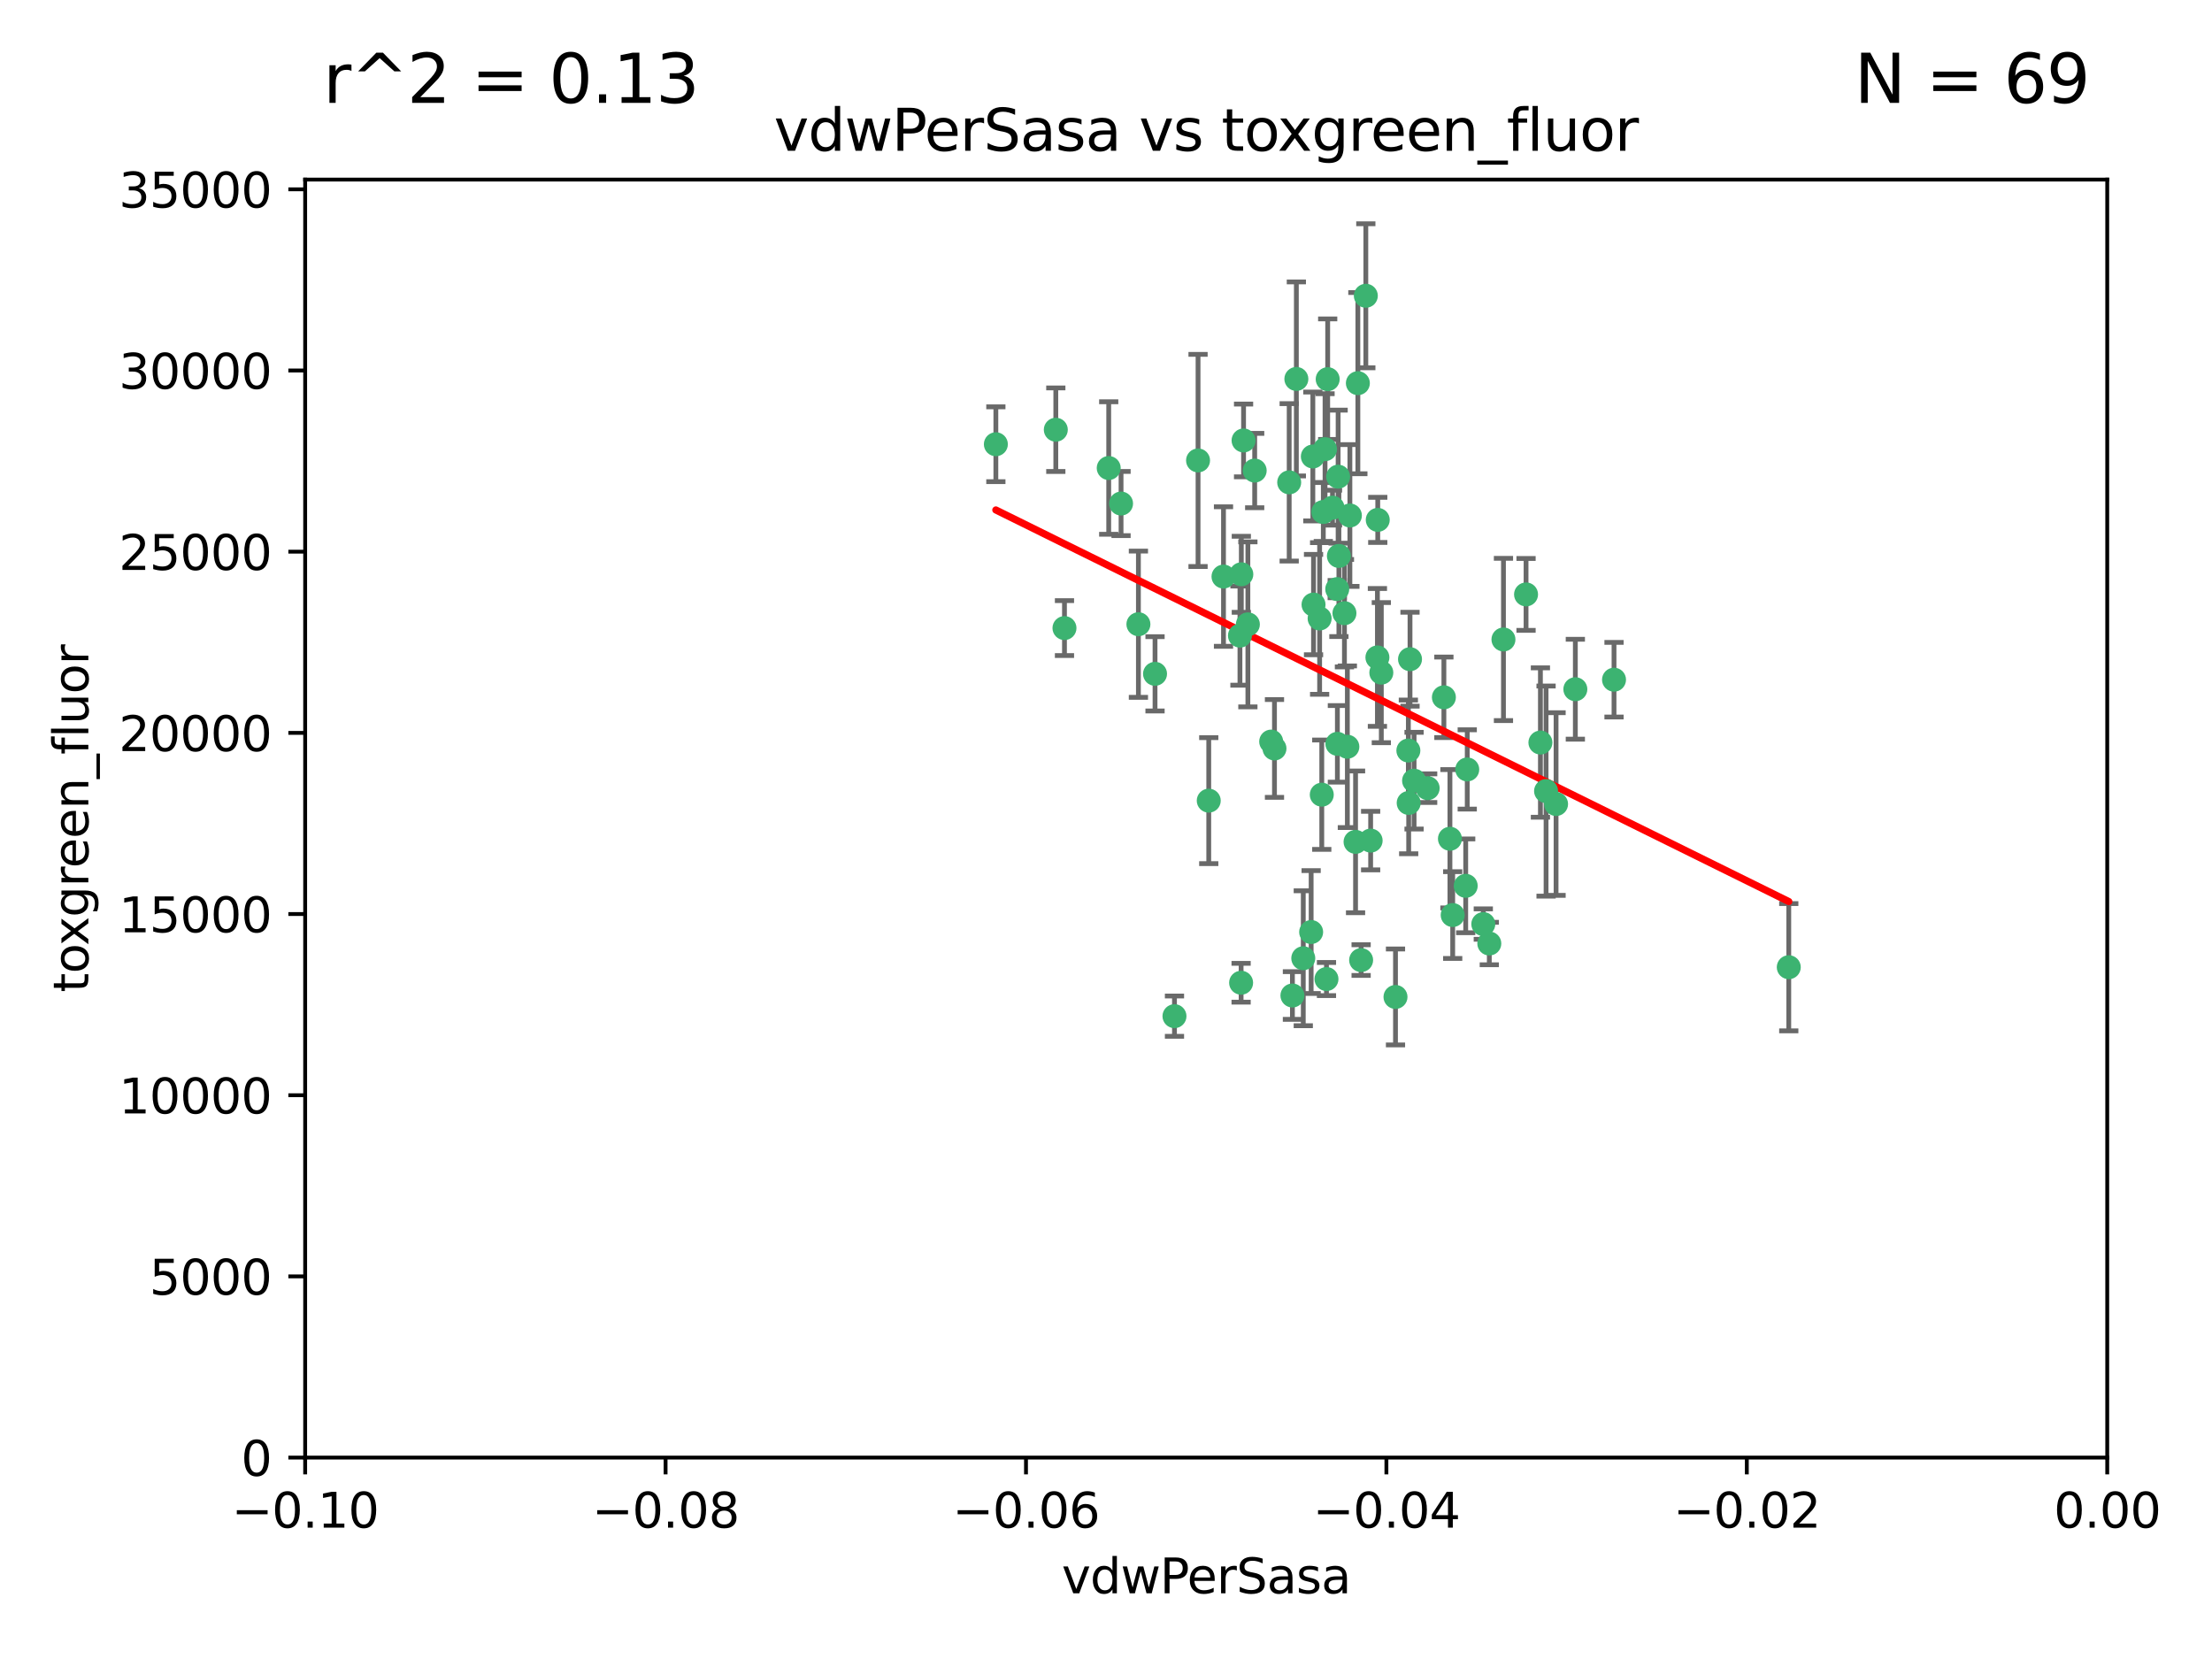 <?xml version="1.0" encoding="utf-8" standalone="no"?>
<!DOCTYPE svg PUBLIC "-//W3C//DTD SVG 1.1//EN"
  "http://www.w3.org/Graphics/SVG/1.1/DTD/svg11.dtd">
<svg xmlns:xlink="http://www.w3.org/1999/xlink" width="460.8pt" height="345.6pt" viewBox="0 0 460.8 345.6" xmlns="http://www.w3.org/2000/svg" version="1.1">
 <defs>
  <style type="text/css">*{stroke-linejoin: round; stroke-linecap: butt}</style>
 </defs>
 <g id="figure_1">
  <g id="patch_1">
   <path d="M 0 345.6 
L 460.8 345.6 
L 460.8 0 
L 0 0 
z
" style="fill: #ffffff"/>
  </g>
  <g id="axes_1">
   <g id="patch_2">
    <path d="M 63.571 303.64 
L 438.975 303.64 
L 438.975 37.411 
L 63.571 37.411 
z
" style="fill: #ffffff"/>
   </g>
   <g id="PathCollection_1">
    <defs>
     <path id="m17d1572100" d="M 0 1.118 
C 0.297 1.118 0.581 1 0.791 0.791 
C 1 0.581 1.118 0.297 1.118 0 
C 1.118 -0.297 1 -0.581 0.791 -0.791 
C 0.581 -1 0.297 -1.118 0 -1.118 
C -0.297 -1.118 -0.581 -1 -0.791 -0.791 
C -1 -0.581 -1.118 -0.297 -1.118 0 
C -1.118 0.297 -1 0.581 -0.791 0.791 
C -0.581 1 -0.297 1.118 0 1.118 
z
" style="stroke: #3cb371"/>
    </defs>
    <g clip-path="url(#pef2d3173df)">
     <use xlink:href="#m17d1572100" x="270.055" y="78.941" style="fill: #3cb371; stroke: #3cb371"/>
     <use xlink:href="#m17d1572100" x="261.374" y="98.026" style="fill: #3cb371; stroke: #3cb371"/>
     <use xlink:href="#m17d1572100" x="273.49" y="95.094" style="fill: #3cb371; stroke: #3cb371"/>
     <use xlink:href="#m17d1572100" x="286.941" y="136.954" style="fill: #3cb371; stroke: #3cb371"/>
     <use xlink:href="#m17d1572100" x="219.944" y="89.516" style="fill: #3cb371; stroke: #3cb371"/>
     <use xlink:href="#m17d1572100" x="249.576" y="95.918" style="fill: #3cb371; stroke: #3cb371"/>
     <use xlink:href="#m17d1572100" x="278.917" y="115.814" style="fill: #3cb371; stroke: #3cb371"/>
     <use xlink:href="#m17d1572100" x="274.902" y="128.839" style="fill: #3cb371; stroke: #3cb371"/>
     <use xlink:href="#m17d1572100" x="293.731" y="137.321" style="fill: #3cb371; stroke: #3cb371"/>
     <use xlink:href="#m17d1572100" x="268.562" y="100.483" style="fill: #3cb371; stroke: #3cb371"/>
     <use xlink:href="#m17d1572100" x="259.057" y="91.754" style="fill: #3cb371; stroke: #3cb371"/>
     <use xlink:href="#m17d1572100" x="273.633" y="125.947" style="fill: #3cb371; stroke: #3cb371"/>
     <use xlink:href="#m17d1572100" x="259.956" y="130.067" style="fill: #3cb371; stroke: #3cb371"/>
     <use xlink:href="#m17d1572100" x="264.81" y="154.483" style="fill: #3cb371; stroke: #3cb371"/>
     <use xlink:href="#m17d1572100" x="281.206" y="107.386" style="fill: #3cb371; stroke: #3cb371"/>
     <use xlink:href="#m17d1572100" x="275.671" y="106.653" style="fill: #3cb371; stroke: #3cb371"/>
     <use xlink:href="#m17d1572100" x="258.59" y="119.635" style="fill: #3cb371; stroke: #3cb371"/>
     <use xlink:href="#m17d1572100" x="282.869" y="79.819" style="fill: #3cb371; stroke: #3cb371"/>
     <use xlink:href="#m17d1572100" x="278.572" y="122.72" style="fill: #3cb371; stroke: #3cb371"/>
     <use xlink:href="#m17d1572100" x="276.328" y="203.953" style="fill: #3cb371; stroke: #3cb371"/>
     <use xlink:href="#m17d1572100" x="278.602" y="154.954" style="fill: #3cb371; stroke: #3cb371"/>
     <use xlink:href="#m17d1572100" x="233.536" y="104.896" style="fill: #3cb371; stroke: #3cb371"/>
     <use xlink:href="#m17d1572100" x="278.755" y="99.298" style="fill: #3cb371; stroke: #3cb371"/>
     <use xlink:href="#m17d1572100" x="293.388" y="156.348" style="fill: #3cb371; stroke: #3cb371"/>
     <use xlink:href="#m17d1572100" x="277.586" y="105.756" style="fill: #3cb371; stroke: #3cb371"/>
     <use xlink:href="#m17d1572100" x="230.966" y="97.498" style="fill: #3cb371; stroke: #3cb371"/>
     <use xlink:href="#m17d1572100" x="207.456" y="92.545" style="fill: #3cb371; stroke: #3cb371"/>
     <use xlink:href="#m17d1572100" x="275.349" y="165.548" style="fill: #3cb371; stroke: #3cb371"/>
     <use xlink:href="#m17d1572100" x="254.878" y="120.108" style="fill: #3cb371; stroke: #3cb371"/>
     <use xlink:href="#m17d1572100" x="244.665" y="211.686" style="fill: #3cb371; stroke: #3cb371"/>
     <use xlink:href="#m17d1572100" x="287.011" y="108.301" style="fill: #3cb371; stroke: #3cb371"/>
     <use xlink:href="#m17d1572100" x="237.152" y="130.038" style="fill: #3cb371; stroke: #3cb371"/>
     <use xlink:href="#m17d1572100" x="283.547" y="200.005" style="fill: #3cb371; stroke: #3cb371"/>
     <use xlink:href="#m17d1572100" x="276.581" y="78.988" style="fill: #3cb371; stroke: #3cb371"/>
     <use xlink:href="#m17d1572100" x="221.75" y="130.84" style="fill: #3cb371; stroke: #3cb371"/>
     <use xlink:href="#m17d1572100" x="265.497" y="155.918" style="fill: #3cb371; stroke: #3cb371"/>
     <use xlink:href="#m17d1572100" x="269.235" y="207.381" style="fill: #3cb371; stroke: #3cb371"/>
     <use xlink:href="#m17d1572100" x="271.497" y="199.62" style="fill: #3cb371; stroke: #3cb371"/>
     <use xlink:href="#m17d1572100" x="282.387" y="175.376" style="fill: #3cb371; stroke: #3cb371"/>
     <use xlink:href="#m17d1572100" x="240.614" y="140.37" style="fill: #3cb371; stroke: #3cb371"/>
     <use xlink:href="#m17d1572100" x="276.03" y="93.572" style="fill: #3cb371; stroke: #3cb371"/>
     <use xlink:href="#m17d1572100" x="280.072" y="127.738" style="fill: #3cb371; stroke: #3cb371"/>
     <use xlink:href="#m17d1572100" x="293.454" y="167.27" style="fill: #3cb371; stroke: #3cb371"/>
     <use xlink:href="#m17d1572100" x="300.789" y="145.262" style="fill: #3cb371; stroke: #3cb371"/>
     <use xlink:href="#m17d1572100" x="287.754" y="140.122" style="fill: #3cb371; stroke: #3cb371"/>
     <use xlink:href="#m17d1572100" x="284.527" y="61.614" style="fill: #3cb371; stroke: #3cb371"/>
     <use xlink:href="#m17d1572100" x="302.623" y="190.622" style="fill: #3cb371; stroke: #3cb371"/>
     <use xlink:href="#m17d1572100" x="258.305" y="132.411" style="fill: #3cb371; stroke: #3cb371"/>
     <use xlink:href="#m17d1572100" x="251.805" y="166.79" style="fill: #3cb371; stroke: #3cb371"/>
     <use xlink:href="#m17d1572100" x="258.546" y="204.723" style="fill: #3cb371; stroke: #3cb371"/>
     <use xlink:href="#m17d1572100" x="297.408" y="164.19" style="fill: #3cb371; stroke: #3cb371"/>
     <use xlink:href="#m17d1572100" x="280.68" y="155.561" style="fill: #3cb371; stroke: #3cb371"/>
     <use xlink:href="#m17d1572100" x="290.707" y="207.684" style="fill: #3cb371; stroke: #3cb371"/>
     <use xlink:href="#m17d1572100" x="313.198" y="133.213" style="fill: #3cb371; stroke: #3cb371"/>
     <use xlink:href="#m17d1572100" x="305.654" y="160.289" style="fill: #3cb371; stroke: #3cb371"/>
     <use xlink:href="#m17d1572100" x="310.249" y="196.552" style="fill: #3cb371; stroke: #3cb371"/>
     <use xlink:href="#m17d1572100" x="302.048" y="174.728" style="fill: #3cb371; stroke: #3cb371"/>
     <use xlink:href="#m17d1572100" x="336.23" y="141.593" style="fill: #3cb371; stroke: #3cb371"/>
     <use xlink:href="#m17d1572100" x="285.529" y="175.112" style="fill: #3cb371; stroke: #3cb371"/>
     <use xlink:href="#m17d1572100" x="273.135" y="194.16" style="fill: #3cb371; stroke: #3cb371"/>
     <use xlink:href="#m17d1572100" x="320.897" y="154.686" style="fill: #3cb371; stroke: #3cb371"/>
     <use xlink:href="#m17d1572100" x="308.999" y="192.502" style="fill: #3cb371; stroke: #3cb371"/>
     <use xlink:href="#m17d1572100" x="322.074" y="164.794" style="fill: #3cb371; stroke: #3cb371"/>
     <use xlink:href="#m17d1572100" x="328.173" y="143.576" style="fill: #3cb371; stroke: #3cb371"/>
     <use xlink:href="#m17d1572100" x="294.577" y="162.629" style="fill: #3cb371; stroke: #3cb371"/>
     <use xlink:href="#m17d1572100" x="324.157" y="167.495" style="fill: #3cb371; stroke: #3cb371"/>
     <use xlink:href="#m17d1572100" x="317.903" y="123.828" style="fill: #3cb371; stroke: #3cb371"/>
     <use xlink:href="#m17d1572100" x="372.634" y="201.488" style="fill: #3cb371; stroke: #3cb371"/>
     <use xlink:href="#m17d1572100" x="305.333" y="184.534" style="fill: #3cb371; stroke: #3cb371"/>
    </g>
   </g>
   <g id="matplotlib.axis_1">
    <g id="xtick_1">
     <g id="line2d_1">
      <defs>
       <path id="m7f2447226c" d="M 0 0 
L 0 3.5 
" style="stroke: #000000; stroke-width: 0.8"/>
      </defs>
      <g>
       <use xlink:href="#m7f2447226c" x="63.571" y="303.64" style="stroke: #000000; stroke-width: 0.8"/>
      </g>
     </g>
     <g id="text_1">
      <!-- −0.10 -->
      <g transform="translate(48.249 318.238)scale(0.1 -0.1)">
       <defs>
        <path id="DejaVuSans-2212" d="M 678 2272 
L 4684 2272 
L 4684 1741 
L 678 1741 
L 678 2272 
z
" transform="scale(0.016)"/>
        <path id="DejaVuSans-30" d="M 2034 4250 
Q 1547 4250 1301 3770 
Q 1056 3291 1056 2328 
Q 1056 1369 1301 889 
Q 1547 409 2034 409 
Q 2525 409 2770 889 
Q 3016 1369 3016 2328 
Q 3016 3291 2770 3770 
Q 2525 4250 2034 4250 
z
M 2034 4750 
Q 2819 4750 3233 4129 
Q 3647 3509 3647 2328 
Q 3647 1150 3233 529 
Q 2819 -91 2034 -91 
Q 1250 -91 836 529 
Q 422 1150 422 2328 
Q 422 3509 836 4129 
Q 1250 4750 2034 4750 
z
" transform="scale(0.016)"/>
        <path id="DejaVuSans-2e" d="M 684 794 
L 1344 794 
L 1344 0 
L 684 0 
L 684 794 
z
" transform="scale(0.016)"/>
        <path id="DejaVuSans-31" d="M 794 531 
L 1825 531 
L 1825 4091 
L 703 3866 
L 703 4441 
L 1819 4666 
L 2450 4666 
L 2450 531 
L 3481 531 
L 3481 0 
L 794 0 
L 794 531 
z
" transform="scale(0.016)"/>
       </defs>
       <use xlink:href="#DejaVuSans-2212"/>
       <use xlink:href="#DejaVuSans-30" x="83.789"/>
       <use xlink:href="#DejaVuSans-2e" x="147.412"/>
       <use xlink:href="#DejaVuSans-31" x="179.199"/>
       <use xlink:href="#DejaVuSans-30" x="242.822"/>
      </g>
     </g>
    </g>
    <g id="xtick_2">
     <g id="line2d_2">
      <g>
       <use xlink:href="#m7f2447226c" x="138.652" y="303.64" style="stroke: #000000; stroke-width: 0.8"/>
      </g>
     </g>
     <g id="text_2">
      <!-- −0.08 -->
      <g transform="translate(123.329 318.238)scale(0.1 -0.1)">
       <defs>
        <path id="DejaVuSans-38" d="M 2034 2216 
Q 1584 2216 1326 1975 
Q 1069 1734 1069 1313 
Q 1069 891 1326 650 
Q 1584 409 2034 409 
Q 2484 409 2743 651 
Q 3003 894 3003 1313 
Q 3003 1734 2745 1975 
Q 2488 2216 2034 2216 
z
M 1403 2484 
Q 997 2584 770 2862 
Q 544 3141 544 3541 
Q 544 4100 942 4425 
Q 1341 4750 2034 4750 
Q 2731 4750 3128 4425 
Q 3525 4100 3525 3541 
Q 3525 3141 3298 2862 
Q 3072 2584 2669 2484 
Q 3125 2378 3379 2068 
Q 3634 1759 3634 1313 
Q 3634 634 3220 271 
Q 2806 -91 2034 -91 
Q 1263 -91 848 271 
Q 434 634 434 1313 
Q 434 1759 690 2068 
Q 947 2378 1403 2484 
z
M 1172 3481 
Q 1172 3119 1398 2916 
Q 1625 2713 2034 2713 
Q 2441 2713 2670 2916 
Q 2900 3119 2900 3481 
Q 2900 3844 2670 4047 
Q 2441 4250 2034 4250 
Q 1625 4250 1398 4047 
Q 1172 3844 1172 3481 
z
" transform="scale(0.016)"/>
       </defs>
       <use xlink:href="#DejaVuSans-2212"/>
       <use xlink:href="#DejaVuSans-30" x="83.789"/>
       <use xlink:href="#DejaVuSans-2e" x="147.412"/>
       <use xlink:href="#DejaVuSans-30" x="179.199"/>
       <use xlink:href="#DejaVuSans-38" x="242.822"/>
      </g>
     </g>
    </g>
    <g id="xtick_3">
     <g id="line2d_3">
      <g>
       <use xlink:href="#m7f2447226c" x="213.733" y="303.64" style="stroke: #000000; stroke-width: 0.8"/>
      </g>
     </g>
     <g id="text_3">
      <!-- −0.06 -->
      <g transform="translate(198.41 318.238)scale(0.1 -0.1)">
       <defs>
        <path id="DejaVuSans-36" d="M 2113 2584 
Q 1688 2584 1439 2293 
Q 1191 2003 1191 1497 
Q 1191 994 1439 701 
Q 1688 409 2113 409 
Q 2538 409 2786 701 
Q 3034 994 3034 1497 
Q 3034 2003 2786 2293 
Q 2538 2584 2113 2584 
z
M 3366 4563 
L 3366 3988 
Q 3128 4100 2886 4159 
Q 2644 4219 2406 4219 
Q 1781 4219 1451 3797 
Q 1122 3375 1075 2522 
Q 1259 2794 1537 2939 
Q 1816 3084 2150 3084 
Q 2853 3084 3261 2657 
Q 3669 2231 3669 1497 
Q 3669 778 3244 343 
Q 2819 -91 2113 -91 
Q 1303 -91 875 529 
Q 447 1150 447 2328 
Q 447 3434 972 4092 
Q 1497 4750 2381 4750 
Q 2619 4750 2861 4703 
Q 3103 4656 3366 4563 
z
" transform="scale(0.016)"/>
       </defs>
       <use xlink:href="#DejaVuSans-2212"/>
       <use xlink:href="#DejaVuSans-30" x="83.789"/>
       <use xlink:href="#DejaVuSans-2e" x="147.412"/>
       <use xlink:href="#DejaVuSans-30" x="179.199"/>
       <use xlink:href="#DejaVuSans-36" x="242.822"/>
      </g>
     </g>
    </g>
    <g id="xtick_4">
     <g id="line2d_4">
      <g>
       <use xlink:href="#m7f2447226c" x="288.813" y="303.64" style="stroke: #000000; stroke-width: 0.8"/>
      </g>
     </g>
     <g id="text_4">
      <!-- −0.04 -->
      <g transform="translate(273.491 318.238)scale(0.1 -0.1)">
       <defs>
        <path id="DejaVuSans-34" d="M 2419 4116 
L 825 1625 
L 2419 1625 
L 2419 4116 
z
M 2253 4666 
L 3047 4666 
L 3047 1625 
L 3713 1625 
L 3713 1100 
L 3047 1100 
L 3047 0 
L 2419 0 
L 2419 1100 
L 313 1100 
L 313 1709 
L 2253 4666 
z
" transform="scale(0.016)"/>
       </defs>
       <use xlink:href="#DejaVuSans-2212"/>
       <use xlink:href="#DejaVuSans-30" x="83.789"/>
       <use xlink:href="#DejaVuSans-2e" x="147.412"/>
       <use xlink:href="#DejaVuSans-30" x="179.199"/>
       <use xlink:href="#DejaVuSans-34" x="242.822"/>
      </g>
     </g>
    </g>
    <g id="xtick_5">
     <g id="line2d_5">
      <g>
       <use xlink:href="#m7f2447226c" x="363.894" y="303.64" style="stroke: #000000; stroke-width: 0.8"/>
      </g>
     </g>
     <g id="text_5">
      <!-- −0.02 -->
      <g transform="translate(348.572 318.238)scale(0.1 -0.1)">
       <defs>
        <path id="DejaVuSans-32" d="M 1228 531 
L 3431 531 
L 3431 0 
L 469 0 
L 469 531 
Q 828 903 1448 1529 
Q 2069 2156 2228 2338 
Q 2531 2678 2651 2914 
Q 2772 3150 2772 3378 
Q 2772 3750 2511 3984 
Q 2250 4219 1831 4219 
Q 1534 4219 1204 4116 
Q 875 4013 500 3803 
L 500 4441 
Q 881 4594 1212 4672 
Q 1544 4750 1819 4750 
Q 2544 4750 2975 4387 
Q 3406 4025 3406 3419 
Q 3406 3131 3298 2873 
Q 3191 2616 2906 2266 
Q 2828 2175 2409 1742 
Q 1991 1309 1228 531 
z
" transform="scale(0.016)"/>
       </defs>
       <use xlink:href="#DejaVuSans-2212"/>
       <use xlink:href="#DejaVuSans-30" x="83.789"/>
       <use xlink:href="#DejaVuSans-2e" x="147.412"/>
       <use xlink:href="#DejaVuSans-30" x="179.199"/>
       <use xlink:href="#DejaVuSans-32" x="242.822"/>
      </g>
     </g>
    </g>
    <g id="xtick_6">
     <g id="line2d_6">
      <g>
       <use xlink:href="#m7f2447226c" x="438.975" y="303.64" style="stroke: #000000; stroke-width: 0.8"/>
      </g>
     </g>
     <g id="text_6">
      <!-- 0.00 -->
      <g transform="translate(427.842 318.238)scale(0.1 -0.1)">
       <use xlink:href="#DejaVuSans-30"/>
       <use xlink:href="#DejaVuSans-2e" x="63.623"/>
       <use xlink:href="#DejaVuSans-30" x="95.41"/>
       <use xlink:href="#DejaVuSans-30" x="159.033"/>
      </g>
     </g>
    </g>
    <g id="text_7">
     <!-- vdwPerSasa -->
     <g transform="translate(221.178 331.917)scale(0.1 -0.1)">
      <defs>
       <path id="DejaVuSans-76" d="M 191 3500 
L 800 3500 
L 1894 563 
L 2988 3500 
L 3597 3500 
L 2284 0 
L 1503 0 
L 191 3500 
z
" transform="scale(0.016)"/>
       <path id="DejaVuSans-64" d="M 2906 2969 
L 2906 4863 
L 3481 4863 
L 3481 0 
L 2906 0 
L 2906 525 
Q 2725 213 2448 61 
Q 2172 -91 1784 -91 
Q 1150 -91 751 415 
Q 353 922 353 1747 
Q 353 2572 751 3078 
Q 1150 3584 1784 3584 
Q 2172 3584 2448 3432 
Q 2725 3281 2906 2969 
z
M 947 1747 
Q 947 1113 1208 752 
Q 1469 391 1925 391 
Q 2381 391 2643 752 
Q 2906 1113 2906 1747 
Q 2906 2381 2643 2742 
Q 2381 3103 1925 3103 
Q 1469 3103 1208 2742 
Q 947 2381 947 1747 
z
" transform="scale(0.016)"/>
       <path id="DejaVuSans-77" d="M 269 3500 
L 844 3500 
L 1563 769 
L 2278 3500 
L 2956 3500 
L 3675 769 
L 4391 3500 
L 4966 3500 
L 4050 0 
L 3372 0 
L 2619 2869 
L 1863 0 
L 1184 0 
L 269 3500 
z
" transform="scale(0.016)"/>
       <path id="DejaVuSans-50" d="M 1259 4147 
L 1259 2394 
L 2053 2394 
Q 2494 2394 2734 2622 
Q 2975 2850 2975 3272 
Q 2975 3691 2734 3919 
Q 2494 4147 2053 4147 
L 1259 4147 
z
M 628 4666 
L 2053 4666 
Q 2838 4666 3239 4311 
Q 3641 3956 3641 3272 
Q 3641 2581 3239 2228 
Q 2838 1875 2053 1875 
L 1259 1875 
L 1259 0 
L 628 0 
L 628 4666 
z
" transform="scale(0.016)"/>
       <path id="DejaVuSans-65" d="M 3597 1894 
L 3597 1613 
L 953 1613 
Q 991 1019 1311 708 
Q 1631 397 2203 397 
Q 2534 397 2845 478 
Q 3156 559 3463 722 
L 3463 178 
Q 3153 47 2828 -22 
Q 2503 -91 2169 -91 
Q 1331 -91 842 396 
Q 353 884 353 1716 
Q 353 2575 817 3079 
Q 1281 3584 2069 3584 
Q 2775 3584 3186 3129 
Q 3597 2675 3597 1894 
z
M 3022 2063 
Q 3016 2534 2758 2815 
Q 2500 3097 2075 3097 
Q 1594 3097 1305 2825 
Q 1016 2553 972 2059 
L 3022 2063 
z
" transform="scale(0.016)"/>
       <path id="DejaVuSans-72" d="M 2631 2963 
Q 2534 3019 2420 3045 
Q 2306 3072 2169 3072 
Q 1681 3072 1420 2755 
Q 1159 2438 1159 1844 
L 1159 0 
L 581 0 
L 581 3500 
L 1159 3500 
L 1159 2956 
Q 1341 3275 1631 3429 
Q 1922 3584 2338 3584 
Q 2397 3584 2469 3576 
Q 2541 3569 2628 3553 
L 2631 2963 
z
" transform="scale(0.016)"/>
       <path id="DejaVuSans-53" d="M 3425 4513 
L 3425 3897 
Q 3066 4069 2747 4153 
Q 2428 4238 2131 4238 
Q 1616 4238 1336 4038 
Q 1056 3838 1056 3469 
Q 1056 3159 1242 3001 
Q 1428 2844 1947 2747 
L 2328 2669 
Q 3034 2534 3370 2195 
Q 3706 1856 3706 1288 
Q 3706 609 3251 259 
Q 2797 -91 1919 -91 
Q 1588 -91 1214 -16 
Q 841 59 441 206 
L 441 856 
Q 825 641 1194 531 
Q 1563 422 1919 422 
Q 2459 422 2753 634 
Q 3047 847 3047 1241 
Q 3047 1584 2836 1778 
Q 2625 1972 2144 2069 
L 1759 2144 
Q 1053 2284 737 2584 
Q 422 2884 422 3419 
Q 422 4038 858 4394 
Q 1294 4750 2059 4750 
Q 2388 4750 2728 4690 
Q 3069 4631 3425 4513 
z
" transform="scale(0.016)"/>
       <path id="DejaVuSans-61" d="M 2194 1759 
Q 1497 1759 1228 1600 
Q 959 1441 959 1056 
Q 959 750 1161 570 
Q 1363 391 1709 391 
Q 2188 391 2477 730 
Q 2766 1069 2766 1631 
L 2766 1759 
L 2194 1759 
z
M 3341 1997 
L 3341 0 
L 2766 0 
L 2766 531 
Q 2569 213 2275 61 
Q 1981 -91 1556 -91 
Q 1019 -91 701 211 
Q 384 513 384 1019 
Q 384 1609 779 1909 
Q 1175 2209 1959 2209 
L 2766 2209 
L 2766 2266 
Q 2766 2663 2505 2880 
Q 2244 3097 1772 3097 
Q 1472 3097 1187 3025 
Q 903 2953 641 2809 
L 641 3341 
Q 956 3463 1253 3523 
Q 1550 3584 1831 3584 
Q 2591 3584 2966 3190 
Q 3341 2797 3341 1997 
z
" transform="scale(0.016)"/>
       <path id="DejaVuSans-73" d="M 2834 3397 
L 2834 2853 
Q 2591 2978 2328 3040 
Q 2066 3103 1784 3103 
Q 1356 3103 1142 2972 
Q 928 2841 928 2578 
Q 928 2378 1081 2264 
Q 1234 2150 1697 2047 
L 1894 2003 
Q 2506 1872 2764 1633 
Q 3022 1394 3022 966 
Q 3022 478 2636 193 
Q 2250 -91 1575 -91 
Q 1294 -91 989 -36 
Q 684 19 347 128 
L 347 722 
Q 666 556 975 473 
Q 1284 391 1588 391 
Q 1994 391 2212 530 
Q 2431 669 2431 922 
Q 2431 1156 2273 1281 
Q 2116 1406 1581 1522 
L 1381 1569 
Q 847 1681 609 1914 
Q 372 2147 372 2553 
Q 372 3047 722 3315 
Q 1072 3584 1716 3584 
Q 2034 3584 2315 3537 
Q 2597 3491 2834 3397 
z
" transform="scale(0.016)"/>
      </defs>
      <use xlink:href="#DejaVuSans-76"/>
      <use xlink:href="#DejaVuSans-64" x="59.18"/>
      <use xlink:href="#DejaVuSans-77" x="122.656"/>
      <use xlink:href="#DejaVuSans-50" x="204.443"/>
      <use xlink:href="#DejaVuSans-65" x="261.121"/>
      <use xlink:href="#DejaVuSans-72" x="322.645"/>
      <use xlink:href="#DejaVuSans-53" x="363.758"/>
      <use xlink:href="#DejaVuSans-61" x="427.234"/>
      <use xlink:href="#DejaVuSans-73" x="488.514"/>
      <use xlink:href="#DejaVuSans-61" x="540.613"/>
     </g>
    </g>
   </g>
   <g id="matplotlib.axis_2">
    <g id="ytick_1">
     <g id="line2d_7">
      <defs>
       <path id="m1dfcc7ad7f" d="M 0 0 
L -3.5 0 
" style="stroke: #000000; stroke-width: 0.8"/>
      </defs>
      <g>
       <use xlink:href="#m1dfcc7ad7f" x="63.571" y="303.64" style="stroke: #000000; stroke-width: 0.8"/>
      </g>
     </g>
     <g id="text_8">
      <!-- 0 -->
      <g transform="translate(50.209 307.439)scale(0.1 -0.1)">
       <use xlink:href="#DejaVuSans-30"/>
      </g>
     </g>
    </g>
    <g id="ytick_2">
     <g id="line2d_8">
      <g>
       <use xlink:href="#m1dfcc7ad7f" x="63.571" y="265.897" style="stroke: #000000; stroke-width: 0.8"/>
      </g>
     </g>
     <g id="text_9">
      <!-- 5000 -->
      <g transform="translate(31.121 269.696)scale(0.1 -0.1)">
       <defs>
        <path id="DejaVuSans-35" d="M 691 4666 
L 3169 4666 
L 3169 4134 
L 1269 4134 
L 1269 2991 
Q 1406 3038 1543 3061 
Q 1681 3084 1819 3084 
Q 2600 3084 3056 2656 
Q 3513 2228 3513 1497 
Q 3513 744 3044 326 
Q 2575 -91 1722 -91 
Q 1428 -91 1123 -41 
Q 819 9 494 109 
L 494 744 
Q 775 591 1075 516 
Q 1375 441 1709 441 
Q 2250 441 2565 725 
Q 2881 1009 2881 1497 
Q 2881 1984 2565 2268 
Q 2250 2553 1709 2553 
Q 1456 2553 1204 2497 
Q 953 2441 691 2322 
L 691 4666 
z
" transform="scale(0.016)"/>
       </defs>
       <use xlink:href="#DejaVuSans-35"/>
       <use xlink:href="#DejaVuSans-30" x="63.623"/>
       <use xlink:href="#DejaVuSans-30" x="127.246"/>
       <use xlink:href="#DejaVuSans-30" x="190.869"/>
      </g>
     </g>
    </g>
    <g id="ytick_3">
     <g id="line2d_9">
      <g>
       <use xlink:href="#m1dfcc7ad7f" x="63.571" y="228.154" style="stroke: #000000; stroke-width: 0.8"/>
      </g>
     </g>
     <g id="text_10">
      <!-- 10000 -->
      <g transform="translate(24.759 231.953)scale(0.1 -0.1)">
       <use xlink:href="#DejaVuSans-31"/>
       <use xlink:href="#DejaVuSans-30" x="63.623"/>
       <use xlink:href="#DejaVuSans-30" x="127.246"/>
       <use xlink:href="#DejaVuSans-30" x="190.869"/>
       <use xlink:href="#DejaVuSans-30" x="254.492"/>
      </g>
     </g>
    </g>
    <g id="ytick_4">
     <g id="line2d_10">
      <g>
       <use xlink:href="#m1dfcc7ad7f" x="63.571" y="190.411" style="stroke: #000000; stroke-width: 0.8"/>
      </g>
     </g>
     <g id="text_11">
      <!-- 15000 -->
      <g transform="translate(24.759 194.21)scale(0.1 -0.1)">
       <use xlink:href="#DejaVuSans-31"/>
       <use xlink:href="#DejaVuSans-35" x="63.623"/>
       <use xlink:href="#DejaVuSans-30" x="127.246"/>
       <use xlink:href="#DejaVuSans-30" x="190.869"/>
       <use xlink:href="#DejaVuSans-30" x="254.492"/>
      </g>
     </g>
    </g>
    <g id="ytick_5">
     <g id="line2d_11">
      <g>
       <use xlink:href="#m1dfcc7ad7f" x="63.571" y="152.668" style="stroke: #000000; stroke-width: 0.8"/>
      </g>
     </g>
     <g id="text_12">
      <!-- 20000 -->
      <g transform="translate(24.759 156.467)scale(0.1 -0.1)">
       <use xlink:href="#DejaVuSans-32"/>
       <use xlink:href="#DejaVuSans-30" x="63.623"/>
       <use xlink:href="#DejaVuSans-30" x="127.246"/>
       <use xlink:href="#DejaVuSans-30" x="190.869"/>
       <use xlink:href="#DejaVuSans-30" x="254.492"/>
      </g>
     </g>
    </g>
    <g id="ytick_6">
     <g id="line2d_12">
      <g>
       <use xlink:href="#m1dfcc7ad7f" x="63.571" y="114.925" style="stroke: #000000; stroke-width: 0.8"/>
      </g>
     </g>
     <g id="text_13">
      <!-- 25000 -->
      <g transform="translate(24.759 118.724)scale(0.1 -0.1)">
       <use xlink:href="#DejaVuSans-32"/>
       <use xlink:href="#DejaVuSans-35" x="63.623"/>
       <use xlink:href="#DejaVuSans-30" x="127.246"/>
       <use xlink:href="#DejaVuSans-30" x="190.869"/>
       <use xlink:href="#DejaVuSans-30" x="254.492"/>
      </g>
     </g>
    </g>
    <g id="ytick_7">
     <g id="line2d_13">
      <g>
       <use xlink:href="#m1dfcc7ad7f" x="63.571" y="77.181" style="stroke: #000000; stroke-width: 0.8"/>
      </g>
     </g>
     <g id="text_14">
      <!-- 30000 -->
      <g transform="translate(24.759 80.981)scale(0.1 -0.1)">
       <defs>
        <path id="DejaVuSans-33" d="M 2597 2516 
Q 3050 2419 3304 2112 
Q 3559 1806 3559 1356 
Q 3559 666 3084 287 
Q 2609 -91 1734 -91 
Q 1441 -91 1130 -33 
Q 819 25 488 141 
L 488 750 
Q 750 597 1062 519 
Q 1375 441 1716 441 
Q 2309 441 2620 675 
Q 2931 909 2931 1356 
Q 2931 1769 2642 2001 
Q 2353 2234 1838 2234 
L 1294 2234 
L 1294 2753 
L 1863 2753 
Q 2328 2753 2575 2939 
Q 2822 3125 2822 3475 
Q 2822 3834 2567 4026 
Q 2313 4219 1838 4219 
Q 1578 4219 1281 4162 
Q 984 4106 628 3988 
L 628 4550 
Q 988 4650 1302 4700 
Q 1616 4750 1894 4750 
Q 2613 4750 3031 4423 
Q 3450 4097 3450 3541 
Q 3450 3153 3228 2886 
Q 3006 2619 2597 2516 
z
" transform="scale(0.016)"/>
       </defs>
       <use xlink:href="#DejaVuSans-33"/>
       <use xlink:href="#DejaVuSans-30" x="63.623"/>
       <use xlink:href="#DejaVuSans-30" x="127.246"/>
       <use xlink:href="#DejaVuSans-30" x="190.869"/>
       <use xlink:href="#DejaVuSans-30" x="254.492"/>
      </g>
     </g>
    </g>
    <g id="ytick_8">
     <g id="line2d_14">
      <g>
       <use xlink:href="#m1dfcc7ad7f" x="63.571" y="39.438" style="stroke: #000000; stroke-width: 0.8"/>
      </g>
     </g>
     <g id="text_15">
      <!-- 35000 -->
      <g transform="translate(24.759 43.238)scale(0.1 -0.1)">
       <use xlink:href="#DejaVuSans-33"/>
       <use xlink:href="#DejaVuSans-35" x="63.623"/>
       <use xlink:href="#DejaVuSans-30" x="127.246"/>
       <use xlink:href="#DejaVuSans-30" x="190.869"/>
       <use xlink:href="#DejaVuSans-30" x="254.492"/>
      </g>
     </g>
    </g>
    <g id="text_16">
     <!-- toxgreen_fluor -->
     <g transform="translate(18.401 206.72)rotate(-90)scale(0.1 -0.1)">
      <defs>
       <path id="DejaVuSans-74" d="M 1172 4494 
L 1172 3500 
L 2356 3500 
L 2356 3053 
L 1172 3053 
L 1172 1153 
Q 1172 725 1289 603 
Q 1406 481 1766 481 
L 2356 481 
L 2356 0 
L 1766 0 
Q 1100 0 847 248 
Q 594 497 594 1153 
L 594 3053 
L 172 3053 
L 172 3500 
L 594 3500 
L 594 4494 
L 1172 4494 
z
" transform="scale(0.016)"/>
       <path id="DejaVuSans-6f" d="M 1959 3097 
Q 1497 3097 1228 2736 
Q 959 2375 959 1747 
Q 959 1119 1226 758 
Q 1494 397 1959 397 
Q 2419 397 2687 759 
Q 2956 1122 2956 1747 
Q 2956 2369 2687 2733 
Q 2419 3097 1959 3097 
z
M 1959 3584 
Q 2709 3584 3137 3096 
Q 3566 2609 3566 1747 
Q 3566 888 3137 398 
Q 2709 -91 1959 -91 
Q 1206 -91 779 398 
Q 353 888 353 1747 
Q 353 2609 779 3096 
Q 1206 3584 1959 3584 
z
" transform="scale(0.016)"/>
       <path id="DejaVuSans-78" d="M 3513 3500 
L 2247 1797 
L 3578 0 
L 2900 0 
L 1881 1375 
L 863 0 
L 184 0 
L 1544 1831 
L 300 3500 
L 978 3500 
L 1906 2253 
L 2834 3500 
L 3513 3500 
z
" transform="scale(0.016)"/>
       <path id="DejaVuSans-67" d="M 2906 1791 
Q 2906 2416 2648 2759 
Q 2391 3103 1925 3103 
Q 1463 3103 1205 2759 
Q 947 2416 947 1791 
Q 947 1169 1205 825 
Q 1463 481 1925 481 
Q 2391 481 2648 825 
Q 2906 1169 2906 1791 
z
M 3481 434 
Q 3481 -459 3084 -895 
Q 2688 -1331 1869 -1331 
Q 1566 -1331 1297 -1286 
Q 1028 -1241 775 -1147 
L 775 -588 
Q 1028 -725 1275 -790 
Q 1522 -856 1778 -856 
Q 2344 -856 2625 -561 
Q 2906 -266 2906 331 
L 2906 616 
Q 2728 306 2450 153 
Q 2172 0 1784 0 
Q 1141 0 747 490 
Q 353 981 353 1791 
Q 353 2603 747 3093 
Q 1141 3584 1784 3584 
Q 2172 3584 2450 3431 
Q 2728 3278 2906 2969 
L 2906 3500 
L 3481 3500 
L 3481 434 
z
" transform="scale(0.016)"/>
       <path id="DejaVuSans-6e" d="M 3513 2113 
L 3513 0 
L 2938 0 
L 2938 2094 
Q 2938 2591 2744 2837 
Q 2550 3084 2163 3084 
Q 1697 3084 1428 2787 
Q 1159 2491 1159 1978 
L 1159 0 
L 581 0 
L 581 3500 
L 1159 3500 
L 1159 2956 
Q 1366 3272 1645 3428 
Q 1925 3584 2291 3584 
Q 2894 3584 3203 3211 
Q 3513 2838 3513 2113 
z
" transform="scale(0.016)"/>
       <path id="DejaVuSans-5f" d="M 3263 -1063 
L 3263 -1509 
L -63 -1509 
L -63 -1063 
L 3263 -1063 
z
" transform="scale(0.016)"/>
       <path id="DejaVuSans-66" d="M 2375 4863 
L 2375 4384 
L 1825 4384 
Q 1516 4384 1395 4259 
Q 1275 4134 1275 3809 
L 1275 3500 
L 2222 3500 
L 2222 3053 
L 1275 3053 
L 1275 0 
L 697 0 
L 697 3053 
L 147 3053 
L 147 3500 
L 697 3500 
L 697 3744 
Q 697 4328 969 4595 
Q 1241 4863 1831 4863 
L 2375 4863 
z
" transform="scale(0.016)"/>
       <path id="DejaVuSans-6c" d="M 603 4863 
L 1178 4863 
L 1178 0 
L 603 0 
L 603 4863 
z
" transform="scale(0.016)"/>
       <path id="DejaVuSans-75" d="M 544 1381 
L 544 3500 
L 1119 3500 
L 1119 1403 
Q 1119 906 1312 657 
Q 1506 409 1894 409 
Q 2359 409 2629 706 
Q 2900 1003 2900 1516 
L 2900 3500 
L 3475 3500 
L 3475 0 
L 2900 0 
L 2900 538 
Q 2691 219 2414 64 
Q 2138 -91 1772 -91 
Q 1169 -91 856 284 
Q 544 659 544 1381 
z
M 1991 3584 
L 1991 3584 
z
" transform="scale(0.016)"/>
      </defs>
      <use xlink:href="#DejaVuSans-74"/>
      <use xlink:href="#DejaVuSans-6f" x="39.209"/>
      <use xlink:href="#DejaVuSans-78" x="97.266"/>
      <use xlink:href="#DejaVuSans-67" x="156.445"/>
      <use xlink:href="#DejaVuSans-72" x="219.922"/>
      <use xlink:href="#DejaVuSans-65" x="258.785"/>
      <use xlink:href="#DejaVuSans-65" x="320.309"/>
      <use xlink:href="#DejaVuSans-6e" x="381.832"/>
      <use xlink:href="#DejaVuSans-5f" x="445.211"/>
      <use xlink:href="#DejaVuSans-66" x="495.211"/>
      <use xlink:href="#DejaVuSans-6c" x="530.416"/>
      <use xlink:href="#DejaVuSans-75" x="558.199"/>
      <use xlink:href="#DejaVuSans-6f" x="621.578"/>
      <use xlink:href="#DejaVuSans-72" x="682.76"/>
     </g>
    </g>
   </g>
   <g id="LineCollection_1">
    <path d="M 270.055 99.149 
L 270.055 58.733 
" clip-path="url(#pef2d3173df)" style="fill: none; stroke: #696969"/>
    <path d="M 261.374 105.772 
L 261.374 90.281 
" clip-path="url(#pef2d3173df)" style="fill: none; stroke: #696969"/>
    <path d="M 273.49 108.514 
L 273.49 81.675 
" clip-path="url(#pef2d3173df)" style="fill: none; stroke: #696969"/>
    <path d="M 286.941 151.309 
L 286.941 122.599 
" clip-path="url(#pef2d3173df)" style="fill: none; stroke: #696969"/>
    <path d="M 219.944 98.217 
L 219.944 80.815 
" clip-path="url(#pef2d3173df)" style="fill: none; stroke: #696969"/>
    <path d="M 249.576 118.013 
L 249.576 73.824 
" clip-path="url(#pef2d3173df)" style="fill: none; stroke: #696969"/>
    <path d="M 278.917 132.604 
L 278.917 99.024 
" clip-path="url(#pef2d3173df)" style="fill: none; stroke: #696969"/>
    <path d="M 274.902 144.637 
L 274.902 113.041 
" clip-path="url(#pef2d3173df)" style="fill: none; stroke: #696969"/>
    <path d="M 293.731 147.102 
L 293.731 127.541 
" clip-path="url(#pef2d3173df)" style="fill: none; stroke: #696969"/>
    <path d="M 268.562 116.878 
L 268.562 84.088 
" clip-path="url(#pef2d3173df)" style="fill: none; stroke: #696969"/>
    <path d="M 259.057 99.334 
L 259.057 84.174 
" clip-path="url(#pef2d3173df)" style="fill: none; stroke: #696969"/>
    <path d="M 273.633 136.397 
L 273.633 115.497 
" clip-path="url(#pef2d3173df)" style="fill: none; stroke: #696969"/>
    <path d="M 259.956 147.25 
L 259.956 112.885 
" clip-path="url(#pef2d3173df)" style="fill: none; stroke: #696969"/>
    <path d="M 264.81 155.048 
L 264.81 153.918 
" clip-path="url(#pef2d3173df)" style="fill: none; stroke: #696969"/>
    <path d="M 281.206 122.155 
L 281.206 92.617 
" clip-path="url(#pef2d3173df)" style="fill: none; stroke: #696969"/>
    <path d="M 275.671 112.792 
L 275.671 100.514 
" clip-path="url(#pef2d3173df)" style="fill: none; stroke: #696969"/>
    <path d="M 258.59 127.554 
L 258.59 111.717 
" clip-path="url(#pef2d3173df)" style="fill: none; stroke: #696969"/>
    <path d="M 282.869 98.693 
L 282.869 60.945 
" clip-path="url(#pef2d3173df)" style="fill: none; stroke: #696969"/>
    <path d="M 278.572 124.514 
L 278.572 120.926 
" clip-path="url(#pef2d3173df)" style="fill: none; stroke: #696969"/>
    <path d="M 276.328 207.405 
L 276.328 200.501 
" clip-path="url(#pef2d3173df)" style="fill: none; stroke: #696969"/>
    <path d="M 278.602 162.929 
L 278.602 146.979 
" clip-path="url(#pef2d3173df)" style="fill: none; stroke: #696969"/>
    <path d="M 233.536 111.578 
L 233.536 98.214 
" clip-path="url(#pef2d3173df)" style="fill: none; stroke: #696969"/>
    <path d="M 278.755 113.157 
L 278.755 85.439 
" clip-path="url(#pef2d3173df)" style="fill: none; stroke: #696969"/>
    <path d="M 293.388 166.868 
L 293.388 145.829 
" clip-path="url(#pef2d3173df)" style="fill: none; stroke: #696969"/>
    <path d="M 277.586 109.392 
L 277.586 102.12 
" clip-path="url(#pef2d3173df)" style="fill: none; stroke: #696969"/>
    <path d="M 230.966 111.302 
L 230.966 83.693 
" clip-path="url(#pef2d3173df)" style="fill: none; stroke: #696969"/>
    <path d="M 207.456 100.341 
L 207.456 84.749 
" clip-path="url(#pef2d3173df)" style="fill: none; stroke: #696969"/>
    <path d="M 275.349 176.939 
L 275.349 154.157 
" clip-path="url(#pef2d3173df)" style="fill: none; stroke: #696969"/>
    <path d="M 254.878 134.641 
L 254.878 105.576 
" clip-path="url(#pef2d3173df)" style="fill: none; stroke: #696969"/>
    <path d="M 244.665 215.883 
L 244.665 207.488 
" clip-path="url(#pef2d3173df)" style="fill: none; stroke: #696969"/>
    <path d="M 287.011 113.001 
L 287.011 103.601 
" clip-path="url(#pef2d3173df)" style="fill: none; stroke: #696969"/>
    <path d="M 237.152 145.27 
L 237.152 114.805 
" clip-path="url(#pef2d3173df)" style="fill: none; stroke: #696969"/>
    <path d="M 283.547 203.204 
L 283.547 196.806 
" clip-path="url(#pef2d3173df)" style="fill: none; stroke: #696969"/>
    <path d="M 276.581 91.541 
L 276.581 66.434 
" clip-path="url(#pef2d3173df)" style="fill: none; stroke: #696969"/>
    <path d="M 221.75 136.561 
L 221.75 125.12 
" clip-path="url(#pef2d3173df)" style="fill: none; stroke: #696969"/>
    <path d="M 265.497 166.104 
L 265.497 145.732 
" clip-path="url(#pef2d3173df)" style="fill: none; stroke: #696969"/>
    <path d="M 269.235 212.35 
L 269.235 202.411 
" clip-path="url(#pef2d3173df)" style="fill: none; stroke: #696969"/>
    <path d="M 271.497 213.675 
L 271.497 185.565 
" clip-path="url(#pef2d3173df)" style="fill: none; stroke: #696969"/>
    <path d="M 282.387 190.142 
L 282.387 160.609 
" clip-path="url(#pef2d3173df)" style="fill: none; stroke: #696969"/>
    <path d="M 240.614 148.106 
L 240.614 132.634 
" clip-path="url(#pef2d3173df)" style="fill: none; stroke: #696969"/>
    <path d="M 276.03 105.129 
L 276.03 82.016 
" clip-path="url(#pef2d3173df)" style="fill: none; stroke: #696969"/>
    <path d="M 280.072 138.926 
L 280.072 116.549 
" clip-path="url(#pef2d3173df)" style="fill: none; stroke: #696969"/>
    <path d="M 293.454 177.849 
L 293.454 156.691 
" clip-path="url(#pef2d3173df)" style="fill: none; stroke: #696969"/>
    <path d="M 300.789 153.647 
L 300.789 136.877 
" clip-path="url(#pef2d3173df)" style="fill: none; stroke: #696969"/>
    <path d="M 287.754 154.719 
L 287.754 125.526 
" clip-path="url(#pef2d3173df)" style="fill: none; stroke: #696969"/>
    <path d="M 284.527 76.614 
L 284.527 46.614 
" clip-path="url(#pef2d3173df)" style="fill: none; stroke: #696969"/>
    <path d="M 302.623 199.661 
L 302.623 181.584 
" clip-path="url(#pef2d3173df)" style="fill: none; stroke: #696969"/>
    <path d="M 258.305 142.738 
L 258.305 122.084 
" clip-path="url(#pef2d3173df)" style="fill: none; stroke: #696969"/>
    <path d="M 251.805 179.908 
L 251.805 153.671 
" clip-path="url(#pef2d3173df)" style="fill: none; stroke: #696969"/>
    <path d="M 258.546 208.763 
L 258.546 200.682 
" clip-path="url(#pef2d3173df)" style="fill: none; stroke: #696969"/>
    <path d="M 297.408 167.175 
L 297.408 161.206 
" clip-path="url(#pef2d3173df)" style="fill: none; stroke: #696969"/>
    <path d="M 280.68 172.398 
L 280.68 138.724 
" clip-path="url(#pef2d3173df)" style="fill: none; stroke: #696969"/>
    <path d="M 290.707 217.677 
L 290.707 197.69 
" clip-path="url(#pef2d3173df)" style="fill: none; stroke: #696969"/>
    <path d="M 313.198 150.11 
L 313.198 116.316 
" clip-path="url(#pef2d3173df)" style="fill: none; stroke: #696969"/>
    <path d="M 305.654 168.551 
L 305.654 152.026 
" clip-path="url(#pef2d3173df)" style="fill: none; stroke: #696969"/>
    <path d="M 310.249 200.974 
L 310.249 192.13 
" clip-path="url(#pef2d3173df)" style="fill: none; stroke: #696969"/>
    <path d="M 302.048 189.135 
L 302.048 160.322 
" clip-path="url(#pef2d3173df)" style="fill: none; stroke: #696969"/>
    <path d="M 336.23 149.363 
L 336.23 133.823 
" clip-path="url(#pef2d3173df)" style="fill: none; stroke: #696969"/>
    <path d="M 285.529 181.212 
L 285.529 169.013 
" clip-path="url(#pef2d3173df)" style="fill: none; stroke: #696969"/>
    <path d="M 273.135 206.958 
L 273.135 181.362 
" clip-path="url(#pef2d3173df)" style="fill: none; stroke: #696969"/>
    <path d="M 320.897 170.247 
L 320.897 139.125 
" clip-path="url(#pef2d3173df)" style="fill: none; stroke: #696969"/>
    <path d="M 308.999 195.669 
L 308.999 189.335 
" clip-path="url(#pef2d3173df)" style="fill: none; stroke: #696969"/>
    <path d="M 322.074 186.68 
L 322.074 142.908 
" clip-path="url(#pef2d3173df)" style="fill: none; stroke: #696969"/>
    <path d="M 328.173 153.98 
L 328.173 133.171 
" clip-path="url(#pef2d3173df)" style="fill: none; stroke: #696969"/>
    <path d="M 294.577 172.703 
L 294.577 152.555 
" clip-path="url(#pef2d3173df)" style="fill: none; stroke: #696969"/>
    <path d="M 324.157 186.519 
L 324.157 148.47 
" clip-path="url(#pef2d3173df)" style="fill: none; stroke: #696969"/>
    <path d="M 317.903 131.314 
L 317.903 116.343 
" clip-path="url(#pef2d3173df)" style="fill: none; stroke: #696969"/>
    <path d="M 372.634 214.744 
L 372.634 188.233 
" clip-path="url(#pef2d3173df)" style="fill: none; stroke: #696969"/>
    <path d="M 305.333 194.3 
L 305.333 174.769 
" clip-path="url(#pef2d3173df)" style="fill: none; stroke: #696969"/>
   </g>
   <g id="line2d_15">
    <defs>
     <path id="m4071fbd3e0" d="M 2 0 
L -2 -0 
" style="stroke: #696969"/>
    </defs>
    <g clip-path="url(#pef2d3173df)">
     <use xlink:href="#m4071fbd3e0" x="270.055" y="99.149" style="fill: #696969; stroke: #696969"/>
     <use xlink:href="#m4071fbd3e0" x="261.374" y="105.772" style="fill: #696969; stroke: #696969"/>
     <use xlink:href="#m4071fbd3e0" x="273.49" y="108.514" style="fill: #696969; stroke: #696969"/>
     <use xlink:href="#m4071fbd3e0" x="286.941" y="151.309" style="fill: #696969; stroke: #696969"/>
     <use xlink:href="#m4071fbd3e0" x="219.944" y="98.217" style="fill: #696969; stroke: #696969"/>
     <use xlink:href="#m4071fbd3e0" x="249.576" y="118.013" style="fill: #696969; stroke: #696969"/>
     <use xlink:href="#m4071fbd3e0" x="278.917" y="132.604" style="fill: #696969; stroke: #696969"/>
     <use xlink:href="#m4071fbd3e0" x="274.902" y="144.637" style="fill: #696969; stroke: #696969"/>
     <use xlink:href="#m4071fbd3e0" x="293.731" y="147.102" style="fill: #696969; stroke: #696969"/>
     <use xlink:href="#m4071fbd3e0" x="268.562" y="116.878" style="fill: #696969; stroke: #696969"/>
     <use xlink:href="#m4071fbd3e0" x="259.057" y="99.334" style="fill: #696969; stroke: #696969"/>
     <use xlink:href="#m4071fbd3e0" x="273.633" y="136.397" style="fill: #696969; stroke: #696969"/>
     <use xlink:href="#m4071fbd3e0" x="259.956" y="147.25" style="fill: #696969; stroke: #696969"/>
     <use xlink:href="#m4071fbd3e0" x="264.81" y="155.048" style="fill: #696969; stroke: #696969"/>
     <use xlink:href="#m4071fbd3e0" x="281.206" y="122.155" style="fill: #696969; stroke: #696969"/>
     <use xlink:href="#m4071fbd3e0" x="275.671" y="112.792" style="fill: #696969; stroke: #696969"/>
     <use xlink:href="#m4071fbd3e0" x="258.59" y="127.554" style="fill: #696969; stroke: #696969"/>
     <use xlink:href="#m4071fbd3e0" x="282.869" y="98.693" style="fill: #696969; stroke: #696969"/>
     <use xlink:href="#m4071fbd3e0" x="278.572" y="124.514" style="fill: #696969; stroke: #696969"/>
     <use xlink:href="#m4071fbd3e0" x="276.328" y="207.405" style="fill: #696969; stroke: #696969"/>
     <use xlink:href="#m4071fbd3e0" x="278.602" y="162.929" style="fill: #696969; stroke: #696969"/>
     <use xlink:href="#m4071fbd3e0" x="233.536" y="111.578" style="fill: #696969; stroke: #696969"/>
     <use xlink:href="#m4071fbd3e0" x="278.755" y="113.157" style="fill: #696969; stroke: #696969"/>
     <use xlink:href="#m4071fbd3e0" x="293.388" y="166.868" style="fill: #696969; stroke: #696969"/>
     <use xlink:href="#m4071fbd3e0" x="277.586" y="109.392" style="fill: #696969; stroke: #696969"/>
     <use xlink:href="#m4071fbd3e0" x="230.966" y="111.302" style="fill: #696969; stroke: #696969"/>
     <use xlink:href="#m4071fbd3e0" x="207.456" y="100.341" style="fill: #696969; stroke: #696969"/>
     <use xlink:href="#m4071fbd3e0" x="275.349" y="176.939" style="fill: #696969; stroke: #696969"/>
     <use xlink:href="#m4071fbd3e0" x="254.878" y="134.641" style="fill: #696969; stroke: #696969"/>
     <use xlink:href="#m4071fbd3e0" x="244.665" y="215.883" style="fill: #696969; stroke: #696969"/>
     <use xlink:href="#m4071fbd3e0" x="287.011" y="113.001" style="fill: #696969; stroke: #696969"/>
     <use xlink:href="#m4071fbd3e0" x="237.152" y="145.27" style="fill: #696969; stroke: #696969"/>
     <use xlink:href="#m4071fbd3e0" x="283.547" y="203.204" style="fill: #696969; stroke: #696969"/>
     <use xlink:href="#m4071fbd3e0" x="276.581" y="91.541" style="fill: #696969; stroke: #696969"/>
     <use xlink:href="#m4071fbd3e0" x="221.75" y="136.561" style="fill: #696969; stroke: #696969"/>
     <use xlink:href="#m4071fbd3e0" x="265.497" y="166.104" style="fill: #696969; stroke: #696969"/>
     <use xlink:href="#m4071fbd3e0" x="269.235" y="212.35" style="fill: #696969; stroke: #696969"/>
     <use xlink:href="#m4071fbd3e0" x="271.497" y="213.675" style="fill: #696969; stroke: #696969"/>
     <use xlink:href="#m4071fbd3e0" x="282.387" y="190.142" style="fill: #696969; stroke: #696969"/>
     <use xlink:href="#m4071fbd3e0" x="240.614" y="148.106" style="fill: #696969; stroke: #696969"/>
     <use xlink:href="#m4071fbd3e0" x="276.03" y="105.129" style="fill: #696969; stroke: #696969"/>
     <use xlink:href="#m4071fbd3e0" x="280.072" y="138.926" style="fill: #696969; stroke: #696969"/>
     <use xlink:href="#m4071fbd3e0" x="293.454" y="177.849" style="fill: #696969; stroke: #696969"/>
     <use xlink:href="#m4071fbd3e0" x="300.789" y="153.647" style="fill: #696969; stroke: #696969"/>
     <use xlink:href="#m4071fbd3e0" x="287.754" y="154.719" style="fill: #696969; stroke: #696969"/>
     <use xlink:href="#m4071fbd3e0" x="284.527" y="76.614" style="fill: #696969; stroke: #696969"/>
     <use xlink:href="#m4071fbd3e0" x="302.623" y="199.661" style="fill: #696969; stroke: #696969"/>
     <use xlink:href="#m4071fbd3e0" x="258.305" y="142.738" style="fill: #696969; stroke: #696969"/>
     <use xlink:href="#m4071fbd3e0" x="251.805" y="179.908" style="fill: #696969; stroke: #696969"/>
     <use xlink:href="#m4071fbd3e0" x="258.546" y="208.763" style="fill: #696969; stroke: #696969"/>
     <use xlink:href="#m4071fbd3e0" x="297.408" y="167.175" style="fill: #696969; stroke: #696969"/>
     <use xlink:href="#m4071fbd3e0" x="280.68" y="172.398" style="fill: #696969; stroke: #696969"/>
     <use xlink:href="#m4071fbd3e0" x="290.707" y="217.677" style="fill: #696969; stroke: #696969"/>
     <use xlink:href="#m4071fbd3e0" x="313.198" y="150.11" style="fill: #696969; stroke: #696969"/>
     <use xlink:href="#m4071fbd3e0" x="305.654" y="168.551" style="fill: #696969; stroke: #696969"/>
     <use xlink:href="#m4071fbd3e0" x="310.249" y="200.974" style="fill: #696969; stroke: #696969"/>
     <use xlink:href="#m4071fbd3e0" x="302.048" y="189.135" style="fill: #696969; stroke: #696969"/>
     <use xlink:href="#m4071fbd3e0" x="336.23" y="149.363" style="fill: #696969; stroke: #696969"/>
     <use xlink:href="#m4071fbd3e0" x="285.529" y="181.212" style="fill: #696969; stroke: #696969"/>
     <use xlink:href="#m4071fbd3e0" x="273.135" y="206.958" style="fill: #696969; stroke: #696969"/>
     <use xlink:href="#m4071fbd3e0" x="320.897" y="170.247" style="fill: #696969; stroke: #696969"/>
     <use xlink:href="#m4071fbd3e0" x="308.999" y="195.669" style="fill: #696969; stroke: #696969"/>
     <use xlink:href="#m4071fbd3e0" x="322.074" y="186.68" style="fill: #696969; stroke: #696969"/>
     <use xlink:href="#m4071fbd3e0" x="328.173" y="153.98" style="fill: #696969; stroke: #696969"/>
     <use xlink:href="#m4071fbd3e0" x="294.577" y="172.703" style="fill: #696969; stroke: #696969"/>
     <use xlink:href="#m4071fbd3e0" x="324.157" y="186.519" style="fill: #696969; stroke: #696969"/>
     <use xlink:href="#m4071fbd3e0" x="317.903" y="131.314" style="fill: #696969; stroke: #696969"/>
     <use xlink:href="#m4071fbd3e0" x="372.634" y="214.744" style="fill: #696969; stroke: #696969"/>
     <use xlink:href="#m4071fbd3e0" x="305.333" y="194.3" style="fill: #696969; stroke: #696969"/>
    </g>
   </g>
   <g id="line2d_16">
    <g clip-path="url(#pef2d3173df)">
     <use xlink:href="#m4071fbd3e0" x="270.055" y="58.733" style="fill: #696969; stroke: #696969"/>
     <use xlink:href="#m4071fbd3e0" x="261.374" y="90.281" style="fill: #696969; stroke: #696969"/>
     <use xlink:href="#m4071fbd3e0" x="273.49" y="81.675" style="fill: #696969; stroke: #696969"/>
     <use xlink:href="#m4071fbd3e0" x="286.941" y="122.599" style="fill: #696969; stroke: #696969"/>
     <use xlink:href="#m4071fbd3e0" x="219.944" y="80.815" style="fill: #696969; stroke: #696969"/>
     <use xlink:href="#m4071fbd3e0" x="249.576" y="73.824" style="fill: #696969; stroke: #696969"/>
     <use xlink:href="#m4071fbd3e0" x="278.917" y="99.024" style="fill: #696969; stroke: #696969"/>
     <use xlink:href="#m4071fbd3e0" x="274.902" y="113.041" style="fill: #696969; stroke: #696969"/>
     <use xlink:href="#m4071fbd3e0" x="293.731" y="127.541" style="fill: #696969; stroke: #696969"/>
     <use xlink:href="#m4071fbd3e0" x="268.562" y="84.088" style="fill: #696969; stroke: #696969"/>
     <use xlink:href="#m4071fbd3e0" x="259.057" y="84.174" style="fill: #696969; stroke: #696969"/>
     <use xlink:href="#m4071fbd3e0" x="273.633" y="115.497" style="fill: #696969; stroke: #696969"/>
     <use xlink:href="#m4071fbd3e0" x="259.956" y="112.885" style="fill: #696969; stroke: #696969"/>
     <use xlink:href="#m4071fbd3e0" x="264.81" y="153.918" style="fill: #696969; stroke: #696969"/>
     <use xlink:href="#m4071fbd3e0" x="281.206" y="92.617" style="fill: #696969; stroke: #696969"/>
     <use xlink:href="#m4071fbd3e0" x="275.671" y="100.514" style="fill: #696969; stroke: #696969"/>
     <use xlink:href="#m4071fbd3e0" x="258.59" y="111.717" style="fill: #696969; stroke: #696969"/>
     <use xlink:href="#m4071fbd3e0" x="282.869" y="60.945" style="fill: #696969; stroke: #696969"/>
     <use xlink:href="#m4071fbd3e0" x="278.572" y="120.926" style="fill: #696969; stroke: #696969"/>
     <use xlink:href="#m4071fbd3e0" x="276.328" y="200.501" style="fill: #696969; stroke: #696969"/>
     <use xlink:href="#m4071fbd3e0" x="278.602" y="146.979" style="fill: #696969; stroke: #696969"/>
     <use xlink:href="#m4071fbd3e0" x="233.536" y="98.214" style="fill: #696969; stroke: #696969"/>
     <use xlink:href="#m4071fbd3e0" x="278.755" y="85.439" style="fill: #696969; stroke: #696969"/>
     <use xlink:href="#m4071fbd3e0" x="293.388" y="145.829" style="fill: #696969; stroke: #696969"/>
     <use xlink:href="#m4071fbd3e0" x="277.586" y="102.12" style="fill: #696969; stroke: #696969"/>
     <use xlink:href="#m4071fbd3e0" x="230.966" y="83.693" style="fill: #696969; stroke: #696969"/>
     <use xlink:href="#m4071fbd3e0" x="207.456" y="84.749" style="fill: #696969; stroke: #696969"/>
     <use xlink:href="#m4071fbd3e0" x="275.349" y="154.157" style="fill: #696969; stroke: #696969"/>
     <use xlink:href="#m4071fbd3e0" x="254.878" y="105.576" style="fill: #696969; stroke: #696969"/>
     <use xlink:href="#m4071fbd3e0" x="244.665" y="207.488" style="fill: #696969; stroke: #696969"/>
     <use xlink:href="#m4071fbd3e0" x="287.011" y="103.601" style="fill: #696969; stroke: #696969"/>
     <use xlink:href="#m4071fbd3e0" x="237.152" y="114.805" style="fill: #696969; stroke: #696969"/>
     <use xlink:href="#m4071fbd3e0" x="283.547" y="196.806" style="fill: #696969; stroke: #696969"/>
     <use xlink:href="#m4071fbd3e0" x="276.581" y="66.434" style="fill: #696969; stroke: #696969"/>
     <use xlink:href="#m4071fbd3e0" x="221.75" y="125.12" style="fill: #696969; stroke: #696969"/>
     <use xlink:href="#m4071fbd3e0" x="265.497" y="145.732" style="fill: #696969; stroke: #696969"/>
     <use xlink:href="#m4071fbd3e0" x="269.235" y="202.411" style="fill: #696969; stroke: #696969"/>
     <use xlink:href="#m4071fbd3e0" x="271.497" y="185.565" style="fill: #696969; stroke: #696969"/>
     <use xlink:href="#m4071fbd3e0" x="282.387" y="160.609" style="fill: #696969; stroke: #696969"/>
     <use xlink:href="#m4071fbd3e0" x="240.614" y="132.634" style="fill: #696969; stroke: #696969"/>
     <use xlink:href="#m4071fbd3e0" x="276.03" y="82.016" style="fill: #696969; stroke: #696969"/>
     <use xlink:href="#m4071fbd3e0" x="280.072" y="116.549" style="fill: #696969; stroke: #696969"/>
     <use xlink:href="#m4071fbd3e0" x="293.454" y="156.691" style="fill: #696969; stroke: #696969"/>
     <use xlink:href="#m4071fbd3e0" x="300.789" y="136.877" style="fill: #696969; stroke: #696969"/>
     <use xlink:href="#m4071fbd3e0" x="287.754" y="125.526" style="fill: #696969; stroke: #696969"/>
     <use xlink:href="#m4071fbd3e0" x="284.527" y="46.614" style="fill: #696969; stroke: #696969"/>
     <use xlink:href="#m4071fbd3e0" x="302.623" y="181.584" style="fill: #696969; stroke: #696969"/>
     <use xlink:href="#m4071fbd3e0" x="258.305" y="122.084" style="fill: #696969; stroke: #696969"/>
     <use xlink:href="#m4071fbd3e0" x="251.805" y="153.671" style="fill: #696969; stroke: #696969"/>
     <use xlink:href="#m4071fbd3e0" x="258.546" y="200.682" style="fill: #696969; stroke: #696969"/>
     <use xlink:href="#m4071fbd3e0" x="297.408" y="161.206" style="fill: #696969; stroke: #696969"/>
     <use xlink:href="#m4071fbd3e0" x="280.68" y="138.724" style="fill: #696969; stroke: #696969"/>
     <use xlink:href="#m4071fbd3e0" x="290.707" y="197.69" style="fill: #696969; stroke: #696969"/>
     <use xlink:href="#m4071fbd3e0" x="313.198" y="116.316" style="fill: #696969; stroke: #696969"/>
     <use xlink:href="#m4071fbd3e0" x="305.654" y="152.026" style="fill: #696969; stroke: #696969"/>
     <use xlink:href="#m4071fbd3e0" x="310.249" y="192.13" style="fill: #696969; stroke: #696969"/>
     <use xlink:href="#m4071fbd3e0" x="302.048" y="160.322" style="fill: #696969; stroke: #696969"/>
     <use xlink:href="#m4071fbd3e0" x="336.23" y="133.823" style="fill: #696969; stroke: #696969"/>
     <use xlink:href="#m4071fbd3e0" x="285.529" y="169.013" style="fill: #696969; stroke: #696969"/>
     <use xlink:href="#m4071fbd3e0" x="273.135" y="181.362" style="fill: #696969; stroke: #696969"/>
     <use xlink:href="#m4071fbd3e0" x="320.897" y="139.125" style="fill: #696969; stroke: #696969"/>
     <use xlink:href="#m4071fbd3e0" x="308.999" y="189.335" style="fill: #696969; stroke: #696969"/>
     <use xlink:href="#m4071fbd3e0" x="322.074" y="142.908" style="fill: #696969; stroke: #696969"/>
     <use xlink:href="#m4071fbd3e0" x="328.173" y="133.171" style="fill: #696969; stroke: #696969"/>
     <use xlink:href="#m4071fbd3e0" x="294.577" y="152.555" style="fill: #696969; stroke: #696969"/>
     <use xlink:href="#m4071fbd3e0" x="324.157" y="148.47" style="fill: #696969; stroke: #696969"/>
     <use xlink:href="#m4071fbd3e0" x="317.903" y="116.343" style="fill: #696969; stroke: #696969"/>
     <use xlink:href="#m4071fbd3e0" x="372.634" y="188.233" style="fill: #696969; stroke: #696969"/>
     <use xlink:href="#m4071fbd3e0" x="305.333" y="174.769" style="fill: #696969; stroke: #696969"/>
    </g>
   </g>
   <g id="line2d_17">
    <path d="M 270.055 137.151 
L 261.374 132.864 
L 273.49 138.847 
L 286.941 145.489 
L 219.944 112.405 
L 249.576 127.037 
L 278.917 141.527 
L 274.902 139.544 
L 293.731 148.842 
L 268.562 136.413 
L 259.057 131.719 
L 273.633 138.917 
L 259.956 132.164 
L 264.81 134.56 
L 281.206 142.657 
L 275.671 139.924 
L 258.59 131.489 
L 282.869 143.478 
L 278.572 141.356 
L 276.328 140.248 
L 278.602 141.371 
L 233.536 119.117 
L 278.755 141.446 
L 293.388 148.673 
L 277.586 140.87 
L 230.966 117.848 
L 207.456 106.238 
L 275.349 139.765 
L 254.878 129.656 
L 244.665 124.612 
L 287.011 145.524 
L 237.152 120.902 
L 283.547 143.813 
L 276.581 140.373 
L 221.75 113.297 
L 265.497 134.9 
L 269.235 136.745 
L 271.497 137.862 
L 282.387 143.24 
L 240.614 122.612 
L 276.03 140.101 
L 280.072 142.097 
L 293.454 148.705 
L 300.789 152.327 
L 287.754 145.89 
L 284.527 144.297 
L 302.623 153.233 
L 258.305 131.348 
L 251.805 128.138 
L 258.546 131.467 
L 297.408 150.658 
L 280.68 142.397 
L 290.707 147.349 
L 313.198 158.455 
L 305.654 154.73 
L 310.249 156.999 
L 302.048 152.949 
L 336.23 169.829 
L 285.529 144.792 
L 273.135 138.672 
L 320.897 162.257 
L 308.999 156.382 
L 322.074 162.838 
L 328.173 165.85 
L 294.577 149.26 
L 324.157 163.867 
L 317.903 160.778 
L 372.634 187.806 
L 305.333 154.571 
" clip-path="url(#pef2d3173df)" style="fill: none; stroke: #ff0000; stroke-width: 1.5; stroke-linecap: square"/>
   </g>
   <g id="line2d_18">
    <defs>
     <path id="m75eb184cc5" d="M 0 2 
C 0.53 2 1.039 1.789 1.414 1.414 
C 1.789 1.039 2 0.53 2 0 
C 2 -0.53 1.789 -1.039 1.414 -1.414 
C 1.039 -1.789 0.53 -2 0 -2 
C -0.53 -2 -1.039 -1.789 -1.414 -1.414 
C -1.789 -1.039 -2 -0.53 -2 0 
C -2 0.53 -1.789 1.039 -1.414 1.414 
C -1.039 1.789 -0.53 2 0 2 
z
" style="stroke: #3cb371"/>
    </defs>
    <g clip-path="url(#pef2d3173df)">
     <use xlink:href="#m75eb184cc5" x="270.055" y="78.941" style="fill: #3cb371; stroke: #3cb371"/>
     <use xlink:href="#m75eb184cc5" x="261.374" y="98.026" style="fill: #3cb371; stroke: #3cb371"/>
     <use xlink:href="#m75eb184cc5" x="273.49" y="95.094" style="fill: #3cb371; stroke: #3cb371"/>
     <use xlink:href="#m75eb184cc5" x="286.941" y="136.954" style="fill: #3cb371; stroke: #3cb371"/>
     <use xlink:href="#m75eb184cc5" x="219.944" y="89.516" style="fill: #3cb371; stroke: #3cb371"/>
     <use xlink:href="#m75eb184cc5" x="249.576" y="95.918" style="fill: #3cb371; stroke: #3cb371"/>
     <use xlink:href="#m75eb184cc5" x="278.917" y="115.814" style="fill: #3cb371; stroke: #3cb371"/>
     <use xlink:href="#m75eb184cc5" x="274.902" y="128.839" style="fill: #3cb371; stroke: #3cb371"/>
     <use xlink:href="#m75eb184cc5" x="293.731" y="137.321" style="fill: #3cb371; stroke: #3cb371"/>
     <use xlink:href="#m75eb184cc5" x="268.562" y="100.483" style="fill: #3cb371; stroke: #3cb371"/>
     <use xlink:href="#m75eb184cc5" x="259.057" y="91.754" style="fill: #3cb371; stroke: #3cb371"/>
     <use xlink:href="#m75eb184cc5" x="273.633" y="125.947" style="fill: #3cb371; stroke: #3cb371"/>
     <use xlink:href="#m75eb184cc5" x="259.956" y="130.067" style="fill: #3cb371; stroke: #3cb371"/>
     <use xlink:href="#m75eb184cc5" x="264.81" y="154.483" style="fill: #3cb371; stroke: #3cb371"/>
     <use xlink:href="#m75eb184cc5" x="281.206" y="107.386" style="fill: #3cb371; stroke: #3cb371"/>
     <use xlink:href="#m75eb184cc5" x="275.671" y="106.653" style="fill: #3cb371; stroke: #3cb371"/>
     <use xlink:href="#m75eb184cc5" x="258.59" y="119.635" style="fill: #3cb371; stroke: #3cb371"/>
     <use xlink:href="#m75eb184cc5" x="282.869" y="79.819" style="fill: #3cb371; stroke: #3cb371"/>
     <use xlink:href="#m75eb184cc5" x="278.572" y="122.72" style="fill: #3cb371; stroke: #3cb371"/>
     <use xlink:href="#m75eb184cc5" x="276.328" y="203.953" style="fill: #3cb371; stroke: #3cb371"/>
     <use xlink:href="#m75eb184cc5" x="278.602" y="154.954" style="fill: #3cb371; stroke: #3cb371"/>
     <use xlink:href="#m75eb184cc5" x="233.536" y="104.896" style="fill: #3cb371; stroke: #3cb371"/>
     <use xlink:href="#m75eb184cc5" x="278.755" y="99.298" style="fill: #3cb371; stroke: #3cb371"/>
     <use xlink:href="#m75eb184cc5" x="293.388" y="156.348" style="fill: #3cb371; stroke: #3cb371"/>
     <use xlink:href="#m75eb184cc5" x="277.586" y="105.756" style="fill: #3cb371; stroke: #3cb371"/>
     <use xlink:href="#m75eb184cc5" x="230.966" y="97.498" style="fill: #3cb371; stroke: #3cb371"/>
     <use xlink:href="#m75eb184cc5" x="207.456" y="92.545" style="fill: #3cb371; stroke: #3cb371"/>
     <use xlink:href="#m75eb184cc5" x="275.349" y="165.548" style="fill: #3cb371; stroke: #3cb371"/>
     <use xlink:href="#m75eb184cc5" x="254.878" y="120.108" style="fill: #3cb371; stroke: #3cb371"/>
     <use xlink:href="#m75eb184cc5" x="244.665" y="211.686" style="fill: #3cb371; stroke: #3cb371"/>
     <use xlink:href="#m75eb184cc5" x="287.011" y="108.301" style="fill: #3cb371; stroke: #3cb371"/>
     <use xlink:href="#m75eb184cc5" x="237.152" y="130.038" style="fill: #3cb371; stroke: #3cb371"/>
     <use xlink:href="#m75eb184cc5" x="283.547" y="200.005" style="fill: #3cb371; stroke: #3cb371"/>
     <use xlink:href="#m75eb184cc5" x="276.581" y="78.988" style="fill: #3cb371; stroke: #3cb371"/>
     <use xlink:href="#m75eb184cc5" x="221.75" y="130.84" style="fill: #3cb371; stroke: #3cb371"/>
     <use xlink:href="#m75eb184cc5" x="265.497" y="155.918" style="fill: #3cb371; stroke: #3cb371"/>
     <use xlink:href="#m75eb184cc5" x="269.235" y="207.381" style="fill: #3cb371; stroke: #3cb371"/>
     <use xlink:href="#m75eb184cc5" x="271.497" y="199.62" style="fill: #3cb371; stroke: #3cb371"/>
     <use xlink:href="#m75eb184cc5" x="282.387" y="175.376" style="fill: #3cb371; stroke: #3cb371"/>
     <use xlink:href="#m75eb184cc5" x="240.614" y="140.37" style="fill: #3cb371; stroke: #3cb371"/>
     <use xlink:href="#m75eb184cc5" x="276.03" y="93.572" style="fill: #3cb371; stroke: #3cb371"/>
     <use xlink:href="#m75eb184cc5" x="280.072" y="127.738" style="fill: #3cb371; stroke: #3cb371"/>
     <use xlink:href="#m75eb184cc5" x="293.454" y="167.27" style="fill: #3cb371; stroke: #3cb371"/>
     <use xlink:href="#m75eb184cc5" x="300.789" y="145.262" style="fill: #3cb371; stroke: #3cb371"/>
     <use xlink:href="#m75eb184cc5" x="287.754" y="140.122" style="fill: #3cb371; stroke: #3cb371"/>
     <use xlink:href="#m75eb184cc5" x="284.527" y="61.614" style="fill: #3cb371; stroke: #3cb371"/>
     <use xlink:href="#m75eb184cc5" x="302.623" y="190.622" style="fill: #3cb371; stroke: #3cb371"/>
     <use xlink:href="#m75eb184cc5" x="258.305" y="132.411" style="fill: #3cb371; stroke: #3cb371"/>
     <use xlink:href="#m75eb184cc5" x="251.805" y="166.79" style="fill: #3cb371; stroke: #3cb371"/>
     <use xlink:href="#m75eb184cc5" x="258.546" y="204.723" style="fill: #3cb371; stroke: #3cb371"/>
     <use xlink:href="#m75eb184cc5" x="297.408" y="164.19" style="fill: #3cb371; stroke: #3cb371"/>
     <use xlink:href="#m75eb184cc5" x="280.68" y="155.561" style="fill: #3cb371; stroke: #3cb371"/>
     <use xlink:href="#m75eb184cc5" x="290.707" y="207.684" style="fill: #3cb371; stroke: #3cb371"/>
     <use xlink:href="#m75eb184cc5" x="313.198" y="133.213" style="fill: #3cb371; stroke: #3cb371"/>
     <use xlink:href="#m75eb184cc5" x="305.654" y="160.289" style="fill: #3cb371; stroke: #3cb371"/>
     <use xlink:href="#m75eb184cc5" x="310.249" y="196.552" style="fill: #3cb371; stroke: #3cb371"/>
     <use xlink:href="#m75eb184cc5" x="302.048" y="174.728" style="fill: #3cb371; stroke: #3cb371"/>
     <use xlink:href="#m75eb184cc5" x="336.23" y="141.593" style="fill: #3cb371; stroke: #3cb371"/>
     <use xlink:href="#m75eb184cc5" x="285.529" y="175.112" style="fill: #3cb371; stroke: #3cb371"/>
     <use xlink:href="#m75eb184cc5" x="273.135" y="194.16" style="fill: #3cb371; stroke: #3cb371"/>
     <use xlink:href="#m75eb184cc5" x="320.897" y="154.686" style="fill: #3cb371; stroke: #3cb371"/>
     <use xlink:href="#m75eb184cc5" x="308.999" y="192.502" style="fill: #3cb371; stroke: #3cb371"/>
     <use xlink:href="#m75eb184cc5" x="322.074" y="164.794" style="fill: #3cb371; stroke: #3cb371"/>
     <use xlink:href="#m75eb184cc5" x="328.173" y="143.576" style="fill: #3cb371; stroke: #3cb371"/>
     <use xlink:href="#m75eb184cc5" x="294.577" y="162.629" style="fill: #3cb371; stroke: #3cb371"/>
     <use xlink:href="#m75eb184cc5" x="324.157" y="167.495" style="fill: #3cb371; stroke: #3cb371"/>
     <use xlink:href="#m75eb184cc5" x="317.903" y="123.828" style="fill: #3cb371; stroke: #3cb371"/>
     <use xlink:href="#m75eb184cc5" x="372.634" y="201.488" style="fill: #3cb371; stroke: #3cb371"/>
     <use xlink:href="#m75eb184cc5" x="305.333" y="184.534" style="fill: #3cb371; stroke: #3cb371"/>
    </g>
   </g>
   <g id="patch_3">
    <path d="M 63.571 303.64 
L 63.571 37.411 
" style="fill: none; stroke: #000000; stroke-width: 0.8; stroke-linejoin: miter; stroke-linecap: square"/>
   </g>
   <g id="patch_4">
    <path d="M 438.975 303.64 
L 438.975 37.411 
" style="fill: none; stroke: #000000; stroke-width: 0.8; stroke-linejoin: miter; stroke-linecap: square"/>
   </g>
   <g id="patch_5">
    <path d="M 63.571 303.64 
L 438.975 303.64 
" style="fill: none; stroke: #000000; stroke-width: 0.8; stroke-linejoin: miter; stroke-linecap: square"/>
   </g>
   <g id="patch_6">
    <path d="M 63.571 37.411 
L 438.975 37.411 
" style="fill: none; stroke: #000000; stroke-width: 0.8; stroke-linejoin: miter; stroke-linecap: square"/>
   </g>
   <g id="text_17">
    <!-- N = 69 -->
    <g transform="translate(386.302 21.426)scale(0.14 -0.14)">
     <defs>
      <path id="DejaVuSans-4e" d="M 628 4666 
L 1478 4666 
L 3547 763 
L 3547 4666 
L 4159 4666 
L 4159 0 
L 3309 0 
L 1241 3903 
L 1241 0 
L 628 0 
L 628 4666 
z
" transform="scale(0.016)"/>
      <path id="DejaVuSans-20" transform="scale(0.016)"/>
      <path id="DejaVuSans-3d" d="M 678 2906 
L 4684 2906 
L 4684 2381 
L 678 2381 
L 678 2906 
z
M 678 1631 
L 4684 1631 
L 4684 1100 
L 678 1100 
L 678 1631 
z
" transform="scale(0.016)"/>
      <path id="DejaVuSans-39" d="M 703 97 
L 703 672 
Q 941 559 1184 500 
Q 1428 441 1663 441 
Q 2288 441 2617 861 
Q 2947 1281 2994 2138 
Q 2813 1869 2534 1725 
Q 2256 1581 1919 1581 
Q 1219 1581 811 2004 
Q 403 2428 403 3163 
Q 403 3881 828 4315 
Q 1253 4750 1959 4750 
Q 2769 4750 3195 4129 
Q 3622 3509 3622 2328 
Q 3622 1225 3098 567 
Q 2575 -91 1691 -91 
Q 1453 -91 1209 -44 
Q 966 3 703 97 
z
M 1959 2075 
Q 2384 2075 2632 2365 
Q 2881 2656 2881 3163 
Q 2881 3666 2632 3958 
Q 2384 4250 1959 4250 
Q 1534 4250 1286 3958 
Q 1038 3666 1038 3163 
Q 1038 2656 1286 2365 
Q 1534 2075 1959 2075 
z
" transform="scale(0.016)"/>
     </defs>
     <use xlink:href="#DejaVuSans-4e"/>
     <use xlink:href="#DejaVuSans-20" x="74.805"/>
     <use xlink:href="#DejaVuSans-3d" x="106.592"/>
     <use xlink:href="#DejaVuSans-20" x="190.381"/>
     <use xlink:href="#DejaVuSans-36" x="222.168"/>
     <use xlink:href="#DejaVuSans-39" x="285.791"/>
    </g>
   </g>
   <g id="text_18">
    <!-- r^2 = 0.13 -->
    <g transform="translate(67.325 21.426)scale(0.14 -0.14)">
     <defs>
      <path id="DejaVuSans-5e" d="M 2988 4666 
L 4684 2925 
L 4056 2925 
L 2681 4159 
L 1306 2925 
L 678 2925 
L 2375 4666 
L 2988 4666 
z
" transform="scale(0.016)"/>
     </defs>
     <use xlink:href="#DejaVuSans-72"/>
     <use xlink:href="#DejaVuSans-5e" x="41.113"/>
     <use xlink:href="#DejaVuSans-32" x="124.902"/>
     <use xlink:href="#DejaVuSans-20" x="188.525"/>
     <use xlink:href="#DejaVuSans-3d" x="220.312"/>
     <use xlink:href="#DejaVuSans-20" x="304.102"/>
     <use xlink:href="#DejaVuSans-30" x="335.889"/>
     <use xlink:href="#DejaVuSans-2e" x="399.512"/>
     <use xlink:href="#DejaVuSans-31" x="431.299"/>
     <use xlink:href="#DejaVuSans-33" x="494.922"/>
    </g>
   </g>
   <g id="text_19">
    <!-- vdwPerSasa vs toxgreen_fluor -->
    <g transform="translate(161.235 31.411)scale(0.12 -0.12)">
     <use xlink:href="#DejaVuSans-76"/>
     <use xlink:href="#DejaVuSans-64" x="59.18"/>
     <use xlink:href="#DejaVuSans-77" x="122.656"/>
     <use xlink:href="#DejaVuSans-50" x="204.443"/>
     <use xlink:href="#DejaVuSans-65" x="261.121"/>
     <use xlink:href="#DejaVuSans-72" x="322.645"/>
     <use xlink:href="#DejaVuSans-53" x="363.758"/>
     <use xlink:href="#DejaVuSans-61" x="427.234"/>
     <use xlink:href="#DejaVuSans-73" x="488.514"/>
     <use xlink:href="#DejaVuSans-61" x="540.613"/>
     <use xlink:href="#DejaVuSans-20" x="601.893"/>
     <use xlink:href="#DejaVuSans-76" x="633.68"/>
     <use xlink:href="#DejaVuSans-73" x="692.859"/>
     <use xlink:href="#DejaVuSans-20" x="744.959"/>
     <use xlink:href="#DejaVuSans-74" x="776.746"/>
     <use xlink:href="#DejaVuSans-6f" x="815.955"/>
     <use xlink:href="#DejaVuSans-78" x="874.012"/>
     <use xlink:href="#DejaVuSans-67" x="933.191"/>
     <use xlink:href="#DejaVuSans-72" x="996.668"/>
     <use xlink:href="#DejaVuSans-65" x="1035.531"/>
     <use xlink:href="#DejaVuSans-65" x="1097.055"/>
     <use xlink:href="#DejaVuSans-6e" x="1158.578"/>
     <use xlink:href="#DejaVuSans-5f" x="1221.957"/>
     <use xlink:href="#DejaVuSans-66" x="1271.957"/>
     <use xlink:href="#DejaVuSans-6c" x="1307.162"/>
     <use xlink:href="#DejaVuSans-75" x="1334.945"/>
     <use xlink:href="#DejaVuSans-6f" x="1398.324"/>
     <use xlink:href="#DejaVuSans-72" x="1459.506"/>
    </g>
   </g>
  </g>
 </g>
 <defs>
  <clipPath id="pef2d3173df">
   <rect x="63.571" y="37.411" width="375.404" height="266.229"/>
  </clipPath>
 </defs>
</svg>
